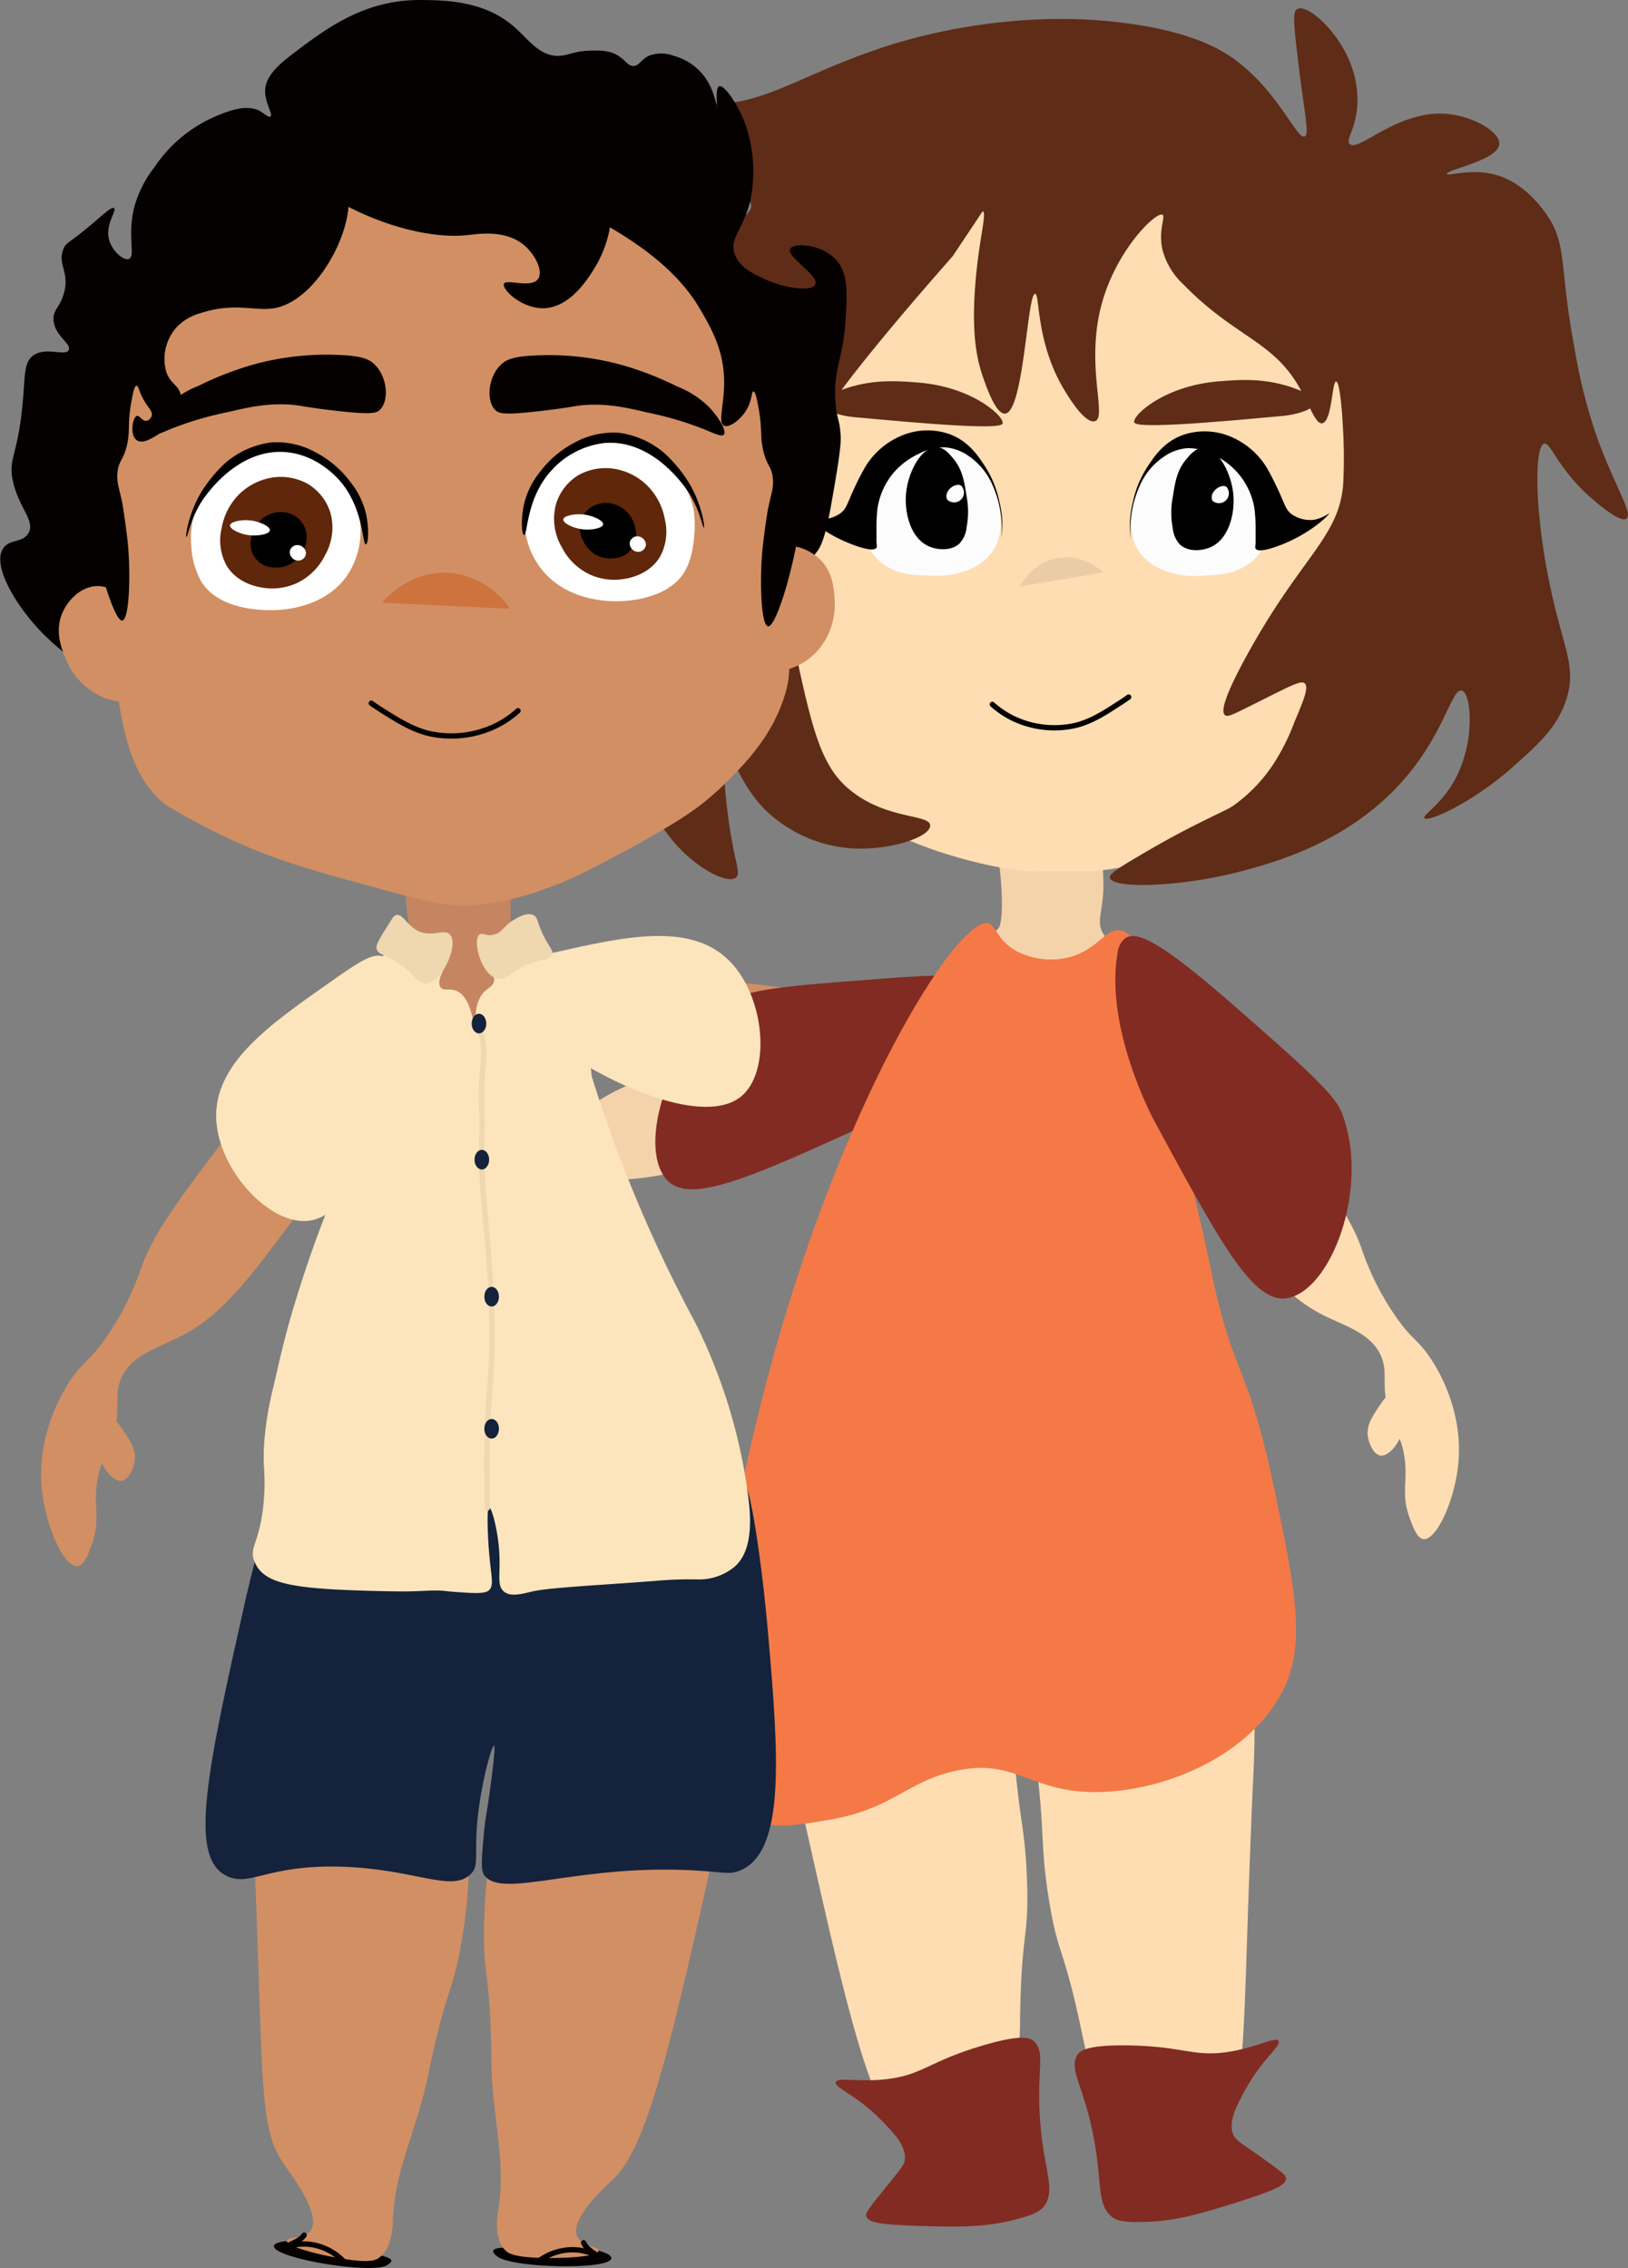 <svg xmlns="http://www.w3.org/2000/svg" viewBox="0 0 307.23 427.91"><rect x="0" y="0" width="307.23" height="427.91" fill="#808080" stroke="none"/><defs><style>.cls-1{fill:#d28f63;}.cls-2{fill:#feddb2;}.cls-3{fill:#f4d3ab;}.cls-4{fill:#fcfcfc;}.cls-5{fill:#eacca7;}.cls-12,.cls-20,.cls-6{fill:none;stroke-linecap:round;}.cls-6,.cls-8{stroke:#000;}.cls-12,.cls-20,.cls-6,.cls-8{stroke-miterlimit:10;}.cls-7{fill:#5f2c17;}.cls-9{fill:#822b23;}.cls-10{fill:#f47946;}.cls-11{fill:#050100;}.cls-12{stroke:#050100;}.cls-13{fill:#c68561;}.cls-14{fill:#14223c;}.cls-15{fill:#ce733e;}.cls-16{fill:#fff;}.cls-17{fill:#60270a;}.cls-18{fill:#fce5bc;}.cls-19{fill:#efd7af;}.cls-20{stroke:#efd7af;}</style></defs><g id="Camada_2" data-name="Camada 2"><g id="Pronto"><path class="cls-1" d="M201.56,182.52c-.66.5-.6,1.56-.47,3.23.23,3,.41,5.29,2.3,6.92,1,.89,3.2,2.08,4.43,1.29,2-1.25,1.46-7.36-1.84-10.15C204.73,182.76,202.57,181.75,201.56,182.52Z"/><path class="cls-1" d="M97.45,183.55c-.09.62,1.63,1.07,4.79,2.81,7.82,4.31,10.78,9,14.41,12.22,4.11,3.59,10.7,4.53,23.87,6.41,17.59,2.52,26.39,3.78,35.23.58,4.27-1.54,8.88-4.06,13.31-2,3,1.37,3.59,3.76,8.63,6.57,3.62,2,3.67,1,6.7,2.79,5,3,5.41,6.14,10.56,8.46,1.82.81,3.82,1.71,4.77.9,1.91-1.64-1.16-9.65-5.87-15.17-6.76-7.92-16.15-9.9-18.2-10.28-4.38-.82-4.89.08-10.48-.84a53.29,53.29,0,0,1-14.33-4.61c-6.7-3.06-15.6-4.15-33.39-6.32C121.61,183.1,97.81,181.3,97.45,183.55Z"/><path class="cls-2" d="M147.94,290.25c-1,.92-2.89,3.28-1.31,21a225.87,225.87,0,0,0,4.58,29.5c8.38,37.49,12.69,56.35,19,62.27,1.32,1.25,8,7.3,6.55,10.49-.86,1.83-4,1.83-3.93,2.63.09,1.13,6.41,1.41,10.49,1.31,5-.13,6.06-.85,6.55-1.31,2.28-2.14,1.55-6.3,1.31-7.87-1.33-8.65,1.22-17.47,1.31-26.22.2-18.49,1.76-15.84,1.31-27.53-.39-10.46-1.58-11.12-2.62-26.23-1.08-15.69.14-15.86-1.31-19.66C183.66,292.26,156.23,282.64,147.94,290.25Z"/><path class="cls-2" d="M230.61,286c1,.61,3.62,2.64,5.29,20.34a205.53,205.53,0,0,1,.53,30.51c-2.2,50.48-.75,56.53-6.19,64.08-1.09,1.5-6.51,8.71-4.44,11.55,1.19,1.63,4.27,1,4.36,1.82.13,1.13-6,2.61-10,3.29-5,.83-6.11.32-6.69,0-2.64-1.66-2.72-5.88-2.78-7.47-.35-8.75-4.53-16.92-6.29-25.49-3.72-18.12-4.74-15.21-6.54-26.78-1.6-10.33-.57-11.21-2.43-26.24-1.93-15.61-3.16-15.55-2.46-19.55C195.93,294.73,221,280.06,230.61,286Z"/><path class="cls-3" d="M188.58,163.08c1.12,9.89,0,11.8,0,11.8-2.18,3.26-6,2.33-9.18,5.24-4.26,3.91-3.14,10.47-3.27,16.39-.12,5-3.58,12.92-10.49,28.84-6.4,14.75-10.76,21.77-14.43,35.4-.66,2.49-1.11,4.38-1.31,5.25-1.91,8.5-3.62,16.16-2.62,24.91.47,4.08,2.13,18.53,12.46,24.25a13.49,13.49,0,0,0,2.23,1c4.19,1.5,10.85,1.3,35.79-1,11.05-1,12.87-1.28,15.73-2.62,11.32-5.28,15.9-16.78,17-19.67,4.05-10.16,2.83-19.05,1.32-30.15-1-7.19-1.79-7.34-6.56-24.91-6.66-24.55-10-36.82-9.18-41.95.7-4.37,2.65-12.1-1.31-15.74-2.29-2.1-5-1.36-6.55-3.93s.26-4.51,0-10.49c-.17-3.77-.32-7.11-2.63-9.18-3-2.67-8.31-2.06-11.8,0A12.51,12.51,0,0,0,188.58,163.08Z"/><path class="cls-3" d="M182.91,190.11c.18.58-1.43,1.24-4.24,3.35-7,5.21-9.17,10.18-12.25,13.73-3.48,4-9.71,5.8-22.16,9.4-16.63,4.8-24.94,7.2-33.9,5.3-4.33-.91-9.11-2.72-13.11-.18-2.71,1.73-3,4.11-7.44,7.5-3.22,2.44-3.4,1.45-6.09,3.59-4.45,3.57-4.38,6.66-9,9.58-1.65,1-3.46,2.17-4.48,1.51-2.07-1.32-.18-9.45,3.62-15.42,5.45-8.55,14.24-11.72,16.17-12.36,4.11-1.39,4.73-.59,10-2.23a51.55,51.55,0,0,0,13.2-6.37c6-3.85,14.49-6.1,31.35-10.59C159.55,192.93,182.27,188,182.91,190.11Z"/><path class="cls-2" d="M212.29,178.92c-.5.35.37,1.86,1.31,5.24,2.32,8.39,1,13.67,1.31,18.36.31,5.3,4.14,10.52,11.8,21,10.23,13.95,15.35,20.93,23.6,24.91,4,1.91,8.87,3.4,10.49,7.86,1.09,3-.17,5.06,1.31,10.49,1.06,3.89,1.81,3.22,2.62,6.56,1.35,5.54-.59,7.94,1.31,13.11.67,1.82,1.41,3.82,2.62,3.93,2.45.22,5.93-7.37,6.56-14.42.91-10.1-4.11-18-5.25-19.67-2.41-3.61-3.38-3.35-6.55-7.86a51.59,51.59,0,0,1-6.56-13.12c-2.43-6.74-7.74-13.67-18.35-27.53C229.06,195.42,214.1,177.63,212.29,178.92Z"/><path class="cls-2" d="M262.56,263.1c-.75,0-1.29.76-2.14,2-1.5,2.21-2.67,3.95-2.25,6.15.23,1.21,1.08,3.25,2.39,3.39,2.07.22,5.14-4.36,4.39-8.16C264.66,265.05,263.71,263.12,262.56,263.1Z"/><path class="cls-2" d="M97.44,215.35c.43.54.15,1.38-.3,2.69-.81,2.33-1.45,4.17-3.31,5.07-1,.5-3,1-3.83.11-1.3-1.42.39-6.22,3.62-7.76C94.84,214.87,96.79,214.52,97.44,215.35Z"/><path class="cls-2" d="M237,28.19A49.84,49.84,0,0,1,253.2,49.77c1.05,2.82,2.85,8.16,1.34,32.36-1.65,26.57-3.27,61.66-8.09,67.43-2.51,3-8,5.15-18.88,9.44,0,0-13.69,5.38-22.92,5.39h-9.44c-4,0-11.47-1.48-18.88-4a91.07,91.07,0,0,1-14.83-6.74c-5.93-3.34-8.79-5.17-10.79-8.09-2.78-4.06-3.63-33.35-4.05-40.45-1-16.7-1.46-17.19-1.34-22.93,0-2.22.28-14.09,2.69-22.92,4.81-17.59,22.31-38.13,47.2-41.81C198.16,17,219.15,14.2,237,28.19Z"/><path class="cls-4" d="M164.77,104.56a8.91,8.91,0,0,0,2.8,2.42c2.45,1.46,4.8,1.54,7.63,1.61a16.37,16.37,0,0,0,6.82-.81,10.6,10.6,0,0,0,5.21-3.62c2.26-3.18,1.6-7,1.21-9.26a13.76,13.76,0,0,0-3.61-7.66,10.52,10.52,0,0,0-4.42-2.81,11.3,11.3,0,0,0-8,.8,14.86,14.86,0,0,0-7.22,7.25C164.72,93.41,161.59,100.13,164.77,104.56Z"/><path class="cls-4" d="M237.68,104.42a8.76,8.76,0,0,1-2.77,2.44c-2.42,1.49-4.76,1.61-7.59,1.72a16.55,16.55,0,0,1-6.83-.68,10.63,10.63,0,0,1-5.28-3.48c-2.32-3.1-1.72-6.86-1.36-9.11a13.36,13.36,0,0,1,3.48-7.61,10.43,10.43,0,0,1,4.36-2.86,11.5,11.5,0,0,1,8,.65,14.72,14.72,0,0,1,7.34,7C237.54,93.43,240.78,100,237.68,104.42Z"/><path class="cls-5" d="M192.51,110.64a10.23,10.23,0,0,1,6.56-5.25c5.13-1.2,8.92,2.38,9.18,2.62"/><path class="cls-6" d="M187.27,132.9a17.29,17.29,0,0,0,4,2.68A18.07,18.07,0,0,0,203,136.86c2.9-.74,5.29-2.23,8-4,.84-.53,1.53-1,2-1.34"/><path class="cls-7" d="M254.7,27.15c-.74-.79.91-2.46,1.37-6.42a18.57,18.57,0,0,0-1.37-9.13c-2.37-5.88-8-10.91-9.89-9.89-.74.41-.8,1.67,0,8.48,1.34,11.37,2.36,15.11,1.41,15.54-1.47.68-4.7-8-12.71-14.13-2.62-2-7.81-5.31-19.79-7.06C191.1,1.23,171.27,7.42,167.1,8.78,149,14.66,141.45,22.15,129,18.67c-5.25-1.46-8.73-4.13-9.89-2.83-2.07,2.31,4.58,15.6,15.54,19.78,3.81,1.46,6.62,1.23,7.06,2.83.82,2.95-8.23,5.67-15.54,12.72C116.63,60.32,114.6,72.42,112,87.9c-1.45,8.63-2.94,23.19,0,24,5.81,1.64,14.75-19.08,11.31-14.13,0,0,3.17-7.32,4.23-7.06,1.44.35-.81,14.6-1.41,18.37-2.16,13.7-3.57,16.37-4.24,25.43-.64,8.78-.91,13.28,1.42,18.37,4,8.87,13.46,14.3,15.54,12.72,1.09-.84-.37-3.25-1.41-11.31-.35-2.64-1.42-10.89,0-11.3,1.15-.34,2.2,5.07,7.06,9.89A26,26,0,0,0,160,160c7.46.69,15.55-2,15.54-4.24s-8.55-1-15.54-7.06c-5.31-4.58-6.91-12-10.13-26.88-1.79-8.29-2.69-12.44-2.62-17A50.83,50.83,0,0,1,155.79,78s2.89-5.68,24-29.67l5.66-8.48c.87.3-.76,5.32-1.42,14.13-.69,9.25.35,13.87,1.42,17,.65,1.89,2.48,7.22,4.23,7.06,3.53-.32,4.17-22.66,5.66-22.6.95,0,.07,9.29,5.65,18.36.84,1.38,3.81,6.21,5.65,5.66,2.4-.73-2-10.86,1.41-22.61,2.89-10,10.14-16.94,11.32-16.33.65.35-.83,2.85,0,6.56a13.51,13.51,0,0,0,3.93,6.55c9.42,9.7,16.49,10.57,21.49,18.76,2.28,3.74,3.41,7.71,4.74,7.47,1.86-.35,1.83-7.89,2.62-7.87.62,0,1.1,4.78,1.31,9.18a94.19,94.19,0,0,1,0,10.49c-.9,9.54-7.56,13.25-17.15,30.18-5.91,10.44-5.77,12.59-5.14,13.08s1.54-.13,9.18-3.93c3.49-1.74,5.25-2.6,5.85-2.08.84.73-.15,3.14-1.92,7.32a40.42,40.42,0,0,1-3.93,7.87,29.76,29.76,0,0,1-7.15,7.58c-1.35,1-1.35.83-7.7,4-2.49,1.26-5.8,3-10.38,5.71-4.86,2.85-5.81,3.61-5.65,4.24.52,2.14,13.77,1.76,25.43-1.42,6.12-1.67,20.78-5.67,31.08-18.37,6.78-8.35,8.07-16,9.89-15.54s2.63,9.77-1.41,17c-2.58,4.59-6.05,6.49-5.65,7.06.62.88,9.29-3,16.95-9.89,4.57-4.08,8.27-7.39,9.9-12.72,1.79-5.88-.48-9.26-2.83-19.78-3.21-14.34-3.41-27.76-1.41-28.26,1.22-.3,2.45,4.48,8.47,9.9.74.66,5.8,5.21,7.07,4.23s-2.4-6.43-5.65-15.54a102.51,102.51,0,0,1-4.24-17c-2.92-15.42-1.13-19.47-5.65-25.44-1.13-1.48-4.46-5.88-9.89-7.06-4.31-.94-8.35.5-8.48,0-.2-.76,9.72-2.54,9.89-5.65.12-2.25-4.85-5.22-9.89-5.66C263.7,20.7,256.3,28.86,254.7,27.15Z"/><path class="cls-8" d="M181.92,93.74a14.88,14.88,0,0,1,0,5.64,4.72,4.72,0,0,1-1.21,2.82c-1.36,1.25-3.73,1.08-5.24.41-3.3-1.48-4.25-6.16-4-9.27.3-4,2.77-8.53,5.24-8.47,1.14,0,2,1,2.83,2C181.17,88.85,181.5,91,181.92,93.74Z"/><path d="M189,101.53a18,18,0,0,0-.4-6.86,19.62,19.62,0,0,0-2.82-6.85c-1.31-2-3.19-4.76-6.85-6a12.59,12.59,0,0,0-8.87.41,14.5,14.5,0,0,0-6.85,6,51.33,51.33,0,0,0-2.42,4.84c-.95,2.14-1.11,2.86-2,3.63a6.07,6.07,0,0,1-4.43,1.21,7.84,7.84,0,0,1-2.82-1.21c-.13.17,3,3.31,7.86,5.44.43.19,5.28,2.31,6,1.21.13-.18.06-.34,0-1.21,0-.41,0-1.21,0-2.82,0-1.25.1-2.63.2-3.43a13.59,13.59,0,0,1,3-6.65,13.81,13.81,0,0,1,4.83-3.63,9.61,9.61,0,0,1,4.84-1.21A8.82,8.82,0,0,1,182.75,86a12.79,12.79,0,0,1,4.43,5.24A20.43,20.43,0,0,1,189,101.53Z"/><path class="cls-8" d="M221.81,93.91a14.87,14.87,0,0,0,0,5.64,4.78,4.78,0,0,0,1.21,2.83c1.36,1.25,3.73,1.07,5.24.4,3.3-1.48,4.26-6.16,4-9.27-.29-4-2.77-8.53-5.24-8.47-1.14,0-2,1-2.82,2C222.56,89,222.24,91.15,221.81,93.91Z"/><path d="M213.36,101.7a18.4,18.4,0,0,1,.41-6.86A19.62,19.62,0,0,1,216.59,88c1.31-2,3.18-4.76,6.85-6a12.65,12.65,0,0,1,8.87.41,14.55,14.55,0,0,1,6.85,6c.38.66,1.39,2.52,2.42,4.84.95,2.14,1.11,2.86,2,3.63A6.07,6.07,0,0,0,248,98.07a7.84,7.84,0,0,0,2.82-1.21c.13.17-3,3.31-7.86,5.44-.44.2-5.29,2.32-6,1.21-.13-.18-.06-.34,0-1.21,0-.41,0-1.21,0-2.82a33.44,33.44,0,0,0-.21-3.43,13.47,13.47,0,0,0-7.86-10.28,9.54,9.54,0,0,0-4.83-1.21,8.91,8.91,0,0,0-4.44,1.62,12.71,12.71,0,0,0-4.43,5.24A20.63,20.63,0,0,0,213.36,101.7Z"/><path class="cls-7" d="M214.15,79.83c1.6,1.27,23.58-1,27.53-1.32,2.95-.2,6.49-1.32,6.55-2.62.06-1.13-2.56-2.12-3.93-2.62-5.25-1.93-9.94-1.69-14.42-1.31C219.07,72.87,213.09,79,214.15,79.83Z"/><path class="cls-7" d="M189.1,80.05c-1.6,1.27-23.58-1-27.53-1.31-2.95-.21-6.49-1.32-6.55-2.62C155,75,157.58,74,159,73.5c5.25-1.93,9.94-1.69,14.42-1.31C184.18,73.09,190.17,79.21,189.1,80.05Z"/><path class="cls-9" d="M191.18,186.73c-1-2.64-6.51-3.51-25.77-2-15.62,1.2-23.42,1.8-26.64,3.77-12.8,7.85-18.72,28.25-12.77,34.26,4.52,4.58,16.44-.89,40.27-11.82,0,0,18-8.25,24.49-21.27A3.76,3.76,0,0,0,191.18,186.73Z"/><path class="cls-10" d="M186.61,174.22c1.38.47,1.57,3.22,5.25,5.25a14.35,14.35,0,0,0,9.18,1.31c6-1.21,7.57-5.82,10.48-5.25,3.74.74,5,9.07,5.25,10.49,2.82,18.13,8.1,35.79,11.8,53.76,4.13,20.09,6.85,17.16,11.8,40.64,4.24,20.17,6.27,30.44,1.31,39.33-6.69,12-22.13,18.06-34.09,18.36-13.28.33-15.79-6.61-27.53-3.94-9.08,2.07-11.64,7.14-23.6,9.18-5.56.95-10.77,1.84-14.42,0-15-7.54-2.71-60.46,0-72.11C155.89,211.58,180.81,172.27,186.61,174.22Z"/><path class="cls-9" d="M212.37,177c2.36-1.53,7.32,1.12,21.82,13.88,11.76,10.34,17.64,15.51,19,19,5.51,14-2,33.83-10.39,35.06-6.37.94-12.6-10.6-25.07-33.66,0,0-9.41-17.4-6.78-31.72A3.82,3.82,0,0,1,212.37,177Z"/><path class="cls-9" d="M235,394.3c-1.65,3-3.21,5.92-2.31,8.32.39,1.05,1,1.38,5,4.16,4.49,3.17,4.92,3.62,5,4.17.1,1.34-2.28,2.34-9.23,4.56-7.92,2.53-12.14,3.56-17.57,3.72-4.47.13-5.57-.45-6.38-1.25-2.55-2.51-1.49-6.34-3.17-15-1.83-9.39-4.51-12.2-3.18-15,.45-.93,1.5-2.2,9.76-2.07,10.33.15,12.23,2.19,18.63,1.27,5.55-.81,9.31-3.1,9.75-2.07S238.32,388.25,235,394.3Z"/><path class="cls-9" d="M166.28,400c2.41,2.45,4.7,4.83,4.49,7.38-.1,1.12-.61,1.61-3.65,5.35-3.46,4.27-3.76,4.82-3.65,5.36.27,1.32,2.83,1.64,10.13,1.89,8.31.28,12.64.14,17.91-1.18,4.35-1.09,5.24-2,5.81-2.94,1.77-3.11-.29-6.51-1-15.28-.78-9.54,1-13-1-15.27-.68-.77-2-1.71-10,.65-9.9,2.95-11.18,5.43-17.58,6.27-5.57.74-9.8-.45-10,.66S161.43,395.07,166.28,400Z"/><path class="cls-4" d="M181.37,91.63c-.74-.5-2.19.26-2.62,1.31a1.48,1.48,0,0,0,0,1.31,1.85,1.85,0,0,0,2.62-2.62Z"/><path class="cls-4" d="M231.44,91.85c-.74-.49-2.19.27-2.62,1.31a1.5,1.5,0,0,0,0,1.32,1.86,1.86,0,0,0,2.62-2.63Z"/><path class="cls-11" d="M73.86,426.51c0,.42-.68.79-.93.93-3.13,1.67-21.58-1.43-21.23-3.7.1-.64,1.9-.9,2.77-.92,1.68,0,2.54.72,5.54,1.85a19.21,19.21,0,0,0,2.77.92c3.61.76,5.4-.82,9.23,0C73.72,426,73.84,426.38,73.86,426.51Z"/><path class="cls-11" d="M93.08,424.64c-.11.4.52.91.74,1.08,2.77,2.23,21.47,2.62,21.55.32,0-.65-1.7-1.24-2.55-1.42-1.64-.35-2.63.23-5.79.79a20.22,20.22,0,0,1-2.89.39c-3.69.07-5.15-1.82-9.07-1.72C93.32,424.12,93.12,424.51,93.08,424.64Z"/><path class="cls-1" d="M138.57,295.42c1,.93,3,3.36,1.34,21.54a231.12,231.12,0,0,1-4.71,30.29c-8.59,38.49-13,57.86-19.52,63.94-1.36,1.28-8.26,7.5-6.73,10.78.88,1.87,4.11,1.87,4,2.69-.09,1.16-6.59,1.45-10.77,1.34-5.19-.13-6.23-.87-6.73-1.34-2.34-2.2-1.6-6.47-1.35-8.08,1.37-8.88-1.25-17.94-1.34-26.93-.21-19-1.8-16.26-1.35-28.27.4-10.73,1.62-11.41,2.69-26.92,1.11-16.11-.14-16.29,1.35-20.2C101.89,297.47,130.05,287.6,138.57,295.42Z"/><path class="cls-1" d="M53.67,291c-1,.64-3.71,2.72-5.43,20.89a212.71,212.71,0,0,0-.54,31.33c2.26,51.84.77,58.05,6.36,65.8,1.11,1.55,6.68,8.94,4.55,11.86-1.22,1.68-4.38,1.06-4.48,1.87-.13,1.16,6.2,2.69,10.32,3.38,5.12.86,6.28.33,6.86,0,2.72-1.71,2.8-6,2.87-7.67.35-9,4.64-17.37,6.45-26.18,3.82-18.6,4.87-15.62,6.72-27.49,1.64-10.61.58-11.52,2.49-26.95,2-16,3.24-16,2.53-20.08C89.29,300,63.52,285,53.67,291Z"/><path class="cls-12" d="M54.68,423.52c.06-.13,1.91-.63,2.72-1.81"/><path class="cls-12" d="M54.93,423.69a9.85,9.85,0,0,1,3.87-.2,10.73,10.73,0,0,1,6.08,3.21"/><path class="cls-12" d="M112.46,425.44c0-.14-1.75-1-2.33-2.29"/><path class="cls-12" d="M112.21,425.39a10,10,0,0,0-3.77-.92,10.71,10.71,0,0,0-6.58,2"/><path class="cls-13" d="M96.83,164.83c-1.14,10.15,0,12.11,0,12.11,2.24,3.36,6.16,2.4,9.43,5.39,4.38,4,3.22,10.75,3.36,16.83.12,5.08,3.67,13.26,10.77,29.62,6.58,15.14,11,22.34,14.81,36.35.69,2.55,1.15,4.49,1.35,5.38,2,8.74,3.72,16.59,2.69,25.58-.48,4.19-2.18,19-12.79,24.91a13.72,13.72,0,0,1-2.29,1.06c-4.3,1.54-11.14,1.33-36.75-1.06-11.35-1.07-13.22-1.33-16.15-2.7-11.63-5.42-16.33-17.23-17.51-20.19-4.15-10.44-2.9-19.56-1.34-31,1-7.37,1.83-7.53,6.73-25.57,6.84-25.21,10.26-37.81,9.42-43.09-.71-4.47-2.71-12.42,1.35-16.15,2.35-2.16,5.08-1.4,6.73-4s-.28-4.63,0-10.77c.17-3.87.33-7.3,2.69-9.42,3.07-2.75,8.54-2.12,12.12,0A12.73,12.73,0,0,1,96.83,164.83Z"/><path class="cls-11" d="M105.28,10.54c2.06,0,3-1,6.66-1,1.91,0,3.31.07,4.76,1s1.79,1.92,2.86,1.91,1.38-1.19,2.85-1.91a6.61,6.61,0,0,1,4.76,0,10.72,10.72,0,0,1,5.71,3.83,12.16,12.16,0,0,1,1.9,3.83,20.36,20.36,0,0,1,.95,4.79c.07,0-1.12-6.29,0-6.71.92-.33,3.36,3.15,4.76,6.71a26.87,26.87,0,0,1,1,15.32c-1.43,5.26-3.84,6.7-2.86,9.58.87,2.56,3.57,3.8,5.71,4.79,3.82,1.76,8.87,2.38,9.52,1,.78-1.73-5.49-5.22-4.76-6.71.59-1.21,5.76-1,8.56,1.92,2.4,2.5,2.23,6.12,1.91,11.49-.45,7.4-2.3,9-1.91,15.32.22,3.57.8,3.08,1,6.71,0,1.26,0,2.78-1.91,13.41-1.28,7-2.25,7.83-2.85,8.62-.79,1-3.09,4-5.19,3.61-2.37-.46-3.46-6.47-5.54-18.46-2.55-14.73-2.53-14.73-2.76-15.69-2.51-10.22-4.27-17.37-10.31-22.14A47.08,47.08,0,0,0,116.7,45c-4.61-1.53-6.2-1.36-25.7-2.88a195.14,195.14,0,0,0-20-1c-5.31.08-8,.14-11.43,1a36.52,36.52,0,0,0-16.17,8.62C41.08,52.94,38.34,57.35,33,66.09c-4,6.47-6,9.71-6.67,11.49-2.65,7.1-2.33,13.44-1.9,22,.3,5.85.94,8.61.95,16.28,0,9.54-1,10.89-1.9,11.49-3.8,2.43-11.87-4.29-15.23-7.66-5-5-9.93-13-7.61-16.28,1.24-1.77,3.68-.93,4.76-2.88C6.63,98.23,3.68,96,2.49,91c-1.11-4.7,1-4.71,1.9-16.28.33-4.22.22-6.47,1.91-7.67,2.36-1.67,6.07.24,6.66-1s-2.72-2.67-2.86-5.75c-.08-1.9,1.13-2.2,1.91-4.79,1.27-4.22-1.3-5.59,0-8.62.57-1.33,1-.82,6.66-5.75C20,40,21.15,39,21.53,39.27c.56.41-1.6,2.94-1,5.75.53,2.29,2.79,4.24,3.81,3.83,1.26-.51-.32-4.3.95-9.58a21.42,21.42,0,0,1,3.81-7.66A26.54,26.54,0,0,1,40.56,22c2.52-1.05,6-2.48,8.57-1,.76.45,1.55,1.21,1.9,1,.55-.39-1-2.54-1-4.79,0-2.49,2-4.57,4.76-6.7C61.48,5.42,68.66-.11,79.58,0c4.36.05,11.55.12,17.13,4.79C99.65,7.25,101.61,10.53,105.28,10.54Z"/><path class="cls-14" d="M140.33,279.73c1.15-.07,3.41,14.53,4.61,28.37,2,23,3.43,41.61-5.54,44.92-1.63.6-2.51.3-6.46,0-23.31-1.74-38.08,5.5-41.54.79-.74-1-.5-3.56,0-8.67.21-2.24.4-2.67.92-6.3.1-.71,1.33-9.41.92-9.46s-1.89,5.09-2.77,11c-1.39,9.42.37,11.49-1.84,13.4-3.71,3.19-10.38-1.12-24-1.58-14.57-.48-17.59,4.1-22.15,1.58-6.81-3.76-3.4-19.63,3.69-51.23.46-2.05,5.06-22.3,7.39-22.06.75.07.44,2.2,1.84,3.94,3.86,4.77,16.9,2,24.93.78,31.83-4.66,54.69,6.14,59.08-1.57C140.48,281.78,139.89,279.75,140.33,279.73Z"/><path class="cls-1" d="M72.49,181.09c.51.37-.38,1.91-1.35,5.39-2.38,8.61-1.06,14-1.34,18.85-.32,5.44-4.25,10.8-12.12,21.54-10.51,14.33-15.76,21.49-24.23,25.58-4.09,2-9.12,3.5-10.77,8.07-1.12,3.1.17,5.2-1.35,10.77-1.09,4-1.86,3.31-2.69,6.73-1.39,5.7.61,8.17-1.35,13.47-.69,1.87-1.44,3.93-2.69,4-2.51.22-6.08-7.58-6.73-14.81-.93-10.37,4.22-18.46,5.38-20.2,2.48-3.7,3.48-3.44,6.74-8.07A53.38,53.38,0,0,0,26.72,239c2.5-6.93,8-14,18.85-28.27C55.27,198,70.63,179.77,72.49,181.09Z"/><path class="cls-1" d="M20.87,267.53c.76,0,1.33.79,2.19,2.07,1.54,2.27,2.75,4,2.32,6.32-.24,1.24-1.11,3.33-2.45,3.48-2.13.22-5.29-4.48-4.51-8.39C18.71,269.53,19.69,267.56,20.87,267.53Z"/><path class="cls-1" d="M23,112.29c-2.42-1.62-4-1.79-5.06-1.69-3,.28-5.23,2.86-6.18,5.06-1.47,3.44-.14,6.7.57,8.43a13.16,13.16,0,0,0,6.74,7.3,12.14,12.14,0,0,0,8.43.57c1.5-.48,3-1,3.93-2.25C34.35,125.61,29.23,116.45,23,112.29Z"/><path class="cls-1" d="M54,37.54C47.5,39.7,43.65,41.86,40.44,44.3A45.43,45.43,0,0,0,28.85,57.82a59.91,59.91,0,0,0-7.73,19.32c-1.05,4.84-2.84,15-1,34.77,2,21.35,3.07,32,9.66,38.64a18,18,0,0,0,1.63,1.39,124.93,124.93,0,0,0,11.9,6.33c8.86,4.13,15.77,6,29.59,9.75,8.87,2.41,11.53,2.8,14.77,2.77a45.28,45.28,0,0,0,14.55-2.86c5.19-1.72,9-3.76,16.42-7.73,3.11-1.65,5.17-2.89,6.78-3.86a65.43,65.43,0,0,0,6.31-4.1,51.45,51.45,0,0,0,5.28-4.59c3.65-3.63,9.56-9.5,11.58-18.35.62-2.72.41-7.29,0-16.42-.16-3.38-.36-7.76-1-13.53a147.78,147.78,0,0,0-3.86-23.18c-1.68-6.31-3.67-13.83-7.73-20.28C123.7,36.25,96.55,33.42,89.7,32.71,73.42,31,61,35.16,54,37.54Z"/><path class="cls-1" d="M142.88,106.93c1.54-2.47,2.88-3.26,3.91-3.62,2.85-1,5.94.43,7.72,2,2.76,2.52,2.9,6.05,3,7.91a13.26,13.26,0,0,1-3.12,9.44,12.08,12.08,0,0,1-7.44,4c-1.56.19-3.13.38-4.51-.42C138,123.76,138.91,113.31,142.88,106.93Z"/><path class="cls-11" d="M136.63,80.32c1.07.5,3.6-1.43,4.62-3.7.63-1.4.59-2.75.92-2.76s.58.93.92,2.76c.85,4.51.28,5.47.93,8.31.72,3.18,1.68,3,1.84,5.54.12,1.78-.31,2.57-.92,5.54,0,0-.31,1.51-.92,6.46-.71,5.69-.53,15.45.92,15.7s5-10.81,6.46-22.16c1-7.55,1.74-14.31-.92-22.15-1.7-5-2.48-3.11-8.31-13.85-4.54-8.37-5.45-12-10.15-16.62a33.37,33.37,0,0,0-7.39-5.54c-9.18-5-20.58-5-21.23-2.77-.92,3.1,20.06,8.55,28.62,23.08,2,3.42,4.36,7.41,4.61,12.93C136.86,75.94,135.35,79.71,136.63,80.32Z"/><path class="cls-11" d="M25.85,78.47c.52-.13,1,1.08,1.85.92a1.31,1.31,0,0,0,.92-.92c.27-1-.81-1.52-1.85-3.69-.6-1.27-.68-2-1-2-.45,0-.73,1.71-.93,2.77C24,80,24.6,81,24,83.85c-.73,3.18-1.68,3-1.85,5.54-.11,1.77.32,2.57.93,5.54,0,0,.3,1.5.92,6.46.7,5.69.53,15.45-.92,15.69s-5-10.8-6.47-22.15c-.95-7.56-1.73-14.32.93-22.16,1.69-5,2.48-3.11,8.31-13.85C30.34,50.55,31.25,47,36,42.31a32.69,32.69,0,0,1,7.39-5.54c6.38-3.45,17.81-6.86,21.23-2.77C68.85,39.12,61,56.61,51.7,58.16c-3.6.6-7.43-1.18-13.85.92a9.72,9.72,0,0,0-4.62,2.77A9,9,0,0,0,31.33,70c.82,2.64,2.51,2.54,2.83,4.78.45,3.15-2.51,6.1-4.62,7.38-.92.57-2.63,1.61-3.69.93C24.43,82.17,25,78.68,25.85,78.47Z"/><path class="cls-15" d="M96.23,114.85a15.49,15.49,0,0,0-10.79-6.71c-7.92-.89-13,5.16-13.33,5.58"/><path class="cls-6" d="M97.76,134.1A18.27,18.27,0,0,1,93.45,137a19.34,19.34,0,0,1-12.59,1.37c-3.11-.78-5.68-2.4-8.63-4.25-.91-.57-1.65-1.08-2.16-1.44"/><path class="cls-16" d="M99,99.08a14.63,14.63,0,0,1,2-8.21,16.1,16.1,0,0,1,10.27-7.19A16.3,16.3,0,0,1,130.86,96a17.48,17.48,0,0,1,.2,4.36c-.07,1.18-.28,4.85-1.88,7.52-3.22,5.37-11.37,5.55-12.7,5.57-1.78,0-9.63-.07-14.37-6.16A15,15,0,0,1,99,99.08Z"/><path class="cls-17" d="M109,89.74a10.52,10.52,0,0,1,8.22-1,11.49,11.49,0,0,1,5.13,3.08A12,12,0,0,1,125.47,98a9.82,9.82,0,0,1-1,7.19c-2.21,3.47-6.25,4-7.19,4.11a11.08,11.08,0,0,1-6.16-1,11.41,11.41,0,0,1-5.14-5.13,10.55,10.55,0,0,1-1-8.22A9.74,9.74,0,0,1,109,89.74Z"/><path class="cls-16" d="M68.05,100.36a15.17,15.17,0,0,0-1.88-7.53A16.1,16.1,0,0,0,56,85.34a16.3,16.3,0,0,0-10.27,1,16.9,16.9,0,0,0-9.24,11.29,17.51,17.51,0,0,0-.38,5.52A15.39,15.39,0,0,0,38,109.76c3.31,5.28,11.29,5.34,12.87,5.36s9.74,0,14.38-6.16A15.18,15.18,0,0,0,68.05,100.36Z"/><path class="cls-17" d="M58.26,91.4a10.52,10.52,0,0,0-8.22-1,11.54,11.54,0,0,0-5.13,3.08,12,12,0,0,0-3.08,6.16,9.83,9.83,0,0,0,1,7.19c2.2,3.47,6.24,4,7.18,4.11a11.12,11.12,0,0,0,6.17-1,11.37,11.37,0,0,0,5.13-5.13,10.53,10.53,0,0,0,1-8.22A9.79,9.79,0,0,0,58.26,91.4Z"/><path d="M111.7,95.61a5.23,5.23,0,0,1,4.1-.51,5.57,5.57,0,0,1,2.55,1.53,5.89,5.89,0,0,1,1.54,3.07,4.4,4.4,0,0,1-4.09,5.63,5.47,5.47,0,0,1-3.08-.51,5.68,5.68,0,0,1-2.55-2.56,5.21,5.21,0,0,1-.52-4.09A4.88,4.88,0,0,1,111.7,95.61Z"/><path d="M55.62,97.32a5.27,5.27,0,0,0-4.1-.51A5.77,5.77,0,0,0,49,98.34a5.94,5.94,0,0,0-1.54,3.08,4.41,4.41,0,0,0,4.09,5.63,5.54,5.54,0,0,0,3.08-.52A5.63,5.63,0,0,0,57.15,104a5.21,5.21,0,0,0,.52-4.09A4.92,4.92,0,0,0,55.62,97.32Z"/><path class="cls-11" d="M84.93,10.16c4.45.8,8.27,2.87,15.7,7.38,8.83,5.36,10.87,8.17,12,10.16a22.08,22.08,0,0,1,2.77,10.15,21.92,21.92,0,0,1-2.77,12c-1.18,2-4.76,8.27-10.16,8.31-4.14,0-7.78-3.61-7.38-4.61s5.21.93,6.46-.93c1-1.43-.52-4.64-2.77-6.46-3.54-2.87-8.6-2-10.15-1.85-13,1.67-34.48-9-35.08-17.54C53,18.72,70.75,7.6,84.93,10.16Z"/><path d="M69.05,102.71c.47-.07.66-3.21-.06-6.12A15.42,15.42,0,0,0,66.17,91a19.15,19.15,0,0,0-6.59-5.64,15.07,15.07,0,0,0-8.46-1.88,16.54,16.54,0,0,0-8.47,3.76c-.86.76-1.78,1.77-1.88,1.88A27.85,27.85,0,0,0,38,92.83c-2.35,3.88-3.07,8.39-2.82,8.47s.67-3.17,2.82-6.59c.5-.79,6.63-10.23,16-9.4,5.81.51,9.53,4.68,10.34,5.64C68.66,96.13,68.37,102.8,69.05,102.71Z"/><path d="M98.9,100.94c-.47-.06-.65-3.2.07-6.11a15,15,0,0,1,2.82-5.64,19.33,19.33,0,0,1,6.58-5.65,15.28,15.28,0,0,1,8.47-1.88,16.49,16.49,0,0,1,8.46,3.77,21.91,21.91,0,0,1,1.88,1.88A26.49,26.49,0,0,1,130,91.07c2.36,3.88,3.08,8.38,2.83,8.46S132.16,96.36,130,93c-.5-.8-6.62-10.23-16-9.41a16,16,0,0,0-10.35,5.65C99.29,94.37,99.58,101,98.9,100.94Z"/><path class="cls-16" d="M110.06,97.06c1.84.19,3.85,1.17,3.76,1.88s-2.13,1.11-3.76.94c-1.84-.18-3.85-1.17-3.76-1.88S108.43,96.9,110.06,97.06Z"/><path class="cls-16" d="M47.17,98.18c1.84.18,3.86,1.17,3.77,1.88s-2.13,1.1-3.77.94c-1.83-.18-3.85-1.17-3.76-1.88S45.54,98,47.17,98.18Z"/><path class="cls-16" d="M120,101.21a1.65,1.65,0,0,1,1.9,1.59,1.51,1.51,0,0,1-1.32,1.32,1.64,1.64,0,0,1-1.75-1.7A1.49,1.49,0,0,1,120,101.21Z"/><path class="cls-16" d="M55.85,102.86a1.65,1.65,0,0,1,1.9,1.59,1.51,1.51,0,0,1-1.32,1.32,1.64,1.64,0,0,1-1.75-1.71A1.48,1.48,0,0,1,55.85,102.86Z"/><path class="cls-11" d="M70.73,68.8c2.3,2.25,2.79,6.65,1,8.49-.7.7-1.71,1-8.94.14-6.12-.72-6.13-1-8.58-1.12-4.23-.18-7.43.56-11.38,1.48A61.81,61.81,0,0,0,32.3,80.91c-1.85.76-3.27,1.47-3.7,1-.63-.7,1.09-3.45,2.91-5.31a17.77,17.77,0,0,1,5.88-3.77,62,62,0,0,1,10-3.93,52.09,52.09,0,0,1,17-1.91C68.14,67.18,69.61,67.69,70.73,68.8Z"/><path class="cls-11" d="M94.46,68.87c-2.29,2.25-2.79,6.66-1,8.49.71.7,1.71,1,8.94.14,6.12-.72,6.13-1,8.58-1.12,4.23-.18,7.43.57,11.38,1.49A62.67,62.67,0,0,1,132.89,81c1.86.76,3.27,1.47,3.71,1,.62-.71-1.09-3.46-2.92-5.32a17.75,17.75,0,0,0-5.88-3.76,61,61,0,0,0-10-3.93,51.6,51.6,0,0,0-17-1.91C97.06,67.25,95.58,67.77,94.46,68.87Z"/><path class="cls-18" d="M99.7,177.15a13.6,13.6,0,0,1-.92-2.25c-.36-1.2-.32-1.7-.58-1.8-.64-.24-1.2,2.37-3.11,4.05-2.18,1.93-4.3,1-4.62,2.26-.42,1.61,3.1,3.41,2.77,5.65-.21,1.4-1.73,1.25-2.77,3.39s-.53,4.44-.92,4.51-.57-4-2.77-5.64c-1.62-1.21-3.07-.08-3.69-1.13-1.07-1.8,2.78-5.8,1.84-7.91-1.18-2.67-8.66.89-10.15-2.26-.64-1.34.09-3.36,0-3.38s-.24,3.84-1.85,6.77c-1.79,3.27-4.11,2.05-5.54,4.52-1.74,3,.39,6.57.93,13.55.25,3.35,0,6.37-.93,12.42-1.7,11.77-4.9,14.16-11.08,33.82-2.12,6.78-3,10.37-4.61,17.54a63,63,0,0,0-1.85,11.08c-.29,4.69.28,5.44,0,9.83-.55,8.84-3,9.68-1.84,12.42,1.8,4.48,7.48,5.29,25.85,5.65,5,.1,6.42-.19,8.59-.15,1.28,0,1.6.12,3,.23,4,.29,6,.44,6.83-.28,1-1,.4-2.44,0-7.39-.3-3.66-.4-8.25,0-8.31s1.46,3.42,1.85,7.39c.49,5-.52,7.24.92,8.51,1.29,1.13,3.41.48,5.54,0,3.24-.74,14.4-1.27,23.5-2A71.71,71.71,0,0,1,132,298a10.52,10.52,0,0,0,6.46-2.26c3.73-3,3.22-9.52,2.77-13.22a103.34,103.34,0,0,0-10.16-33.24,262.63,262.63,0,0,1-19.38-46.13v0c-2.08-17.4-4.91-22.11-7.38-22.57-.89-.17-2.72.28-3.69-1.13h0A9.93,9.93,0,0,0,99.7,177.15Z"/><path class="cls-18" d="M94,184.09c.58-2.12,4-2.89,10.87-4.44,13-2.92,25.38-5.72,32.72,1.59,6.83,6.8,8,21.07,2.2,25.69C129,215.59,91.74,192.29,94,184.09Z"/><path class="cls-18" d="M72.5,180.55c-2-1-4.88,1-10.69,5.1-11,7.72-21.51,15.1-21,25.55.44,9.72,10.32,20.27,17.71,19.09C72.31,228.08,80.15,184.45,72.5,180.55Z"/><path class="cls-19" d="M80.32,185.56c-1.81.05-2.08-2.33-6.46-4.61-1.65-.86-2.48-1-2.77-1.85s.75-2.35,2.77-5.54c.31-.5.52-.82.92-.92,1.12-.29,1.91,1.67,3.69,2.77,2.79,1.72,5.32-.34,6.46.92C86.65,178.22,83.45,185.47,80.32,185.56Z"/><path class="cls-19" d="M93.89,184.67c2,.41,2.6-2,7.25-3.23,1.62-.43,2.77-.46,3.08-1.26s-.59-1.44-1.75-3.85-.94-3.27-1.84-3.69c-1.19-.56-2.78.38-3.69.92-2,1.2-2.11,2.37-3.7,2.77s-2.19-.46-2.77,0C89.08,177.43,90.83,184,93.89,184.67Z"/><path class="cls-20" d="M92,284.49q-.09-3-.11-6.27c-.12-16.09,1.17-16.19.92-29.36-.3-15.87-2.32-23.54-1.85-35,.14-3.38-.26-6.79,0-10.16.28-3.63.88-7.36-.92-10.16a6.76,6.76,0,0,0-.43-.6"/><ellipse class="cls-14" cx="92.78" cy="244.65" rx="1.38" ry="1.85"/><ellipse class="cls-14" cx="90.39" cy="193.12" rx="1.38" ry="1.85"/><ellipse class="cls-14" cx="92.78" cy="269.57" rx="1.38" ry="1.85"/><ellipse class="cls-14" cx="90.93" cy="218.8" rx="1.38" ry="1.85"/></g></g></svg>
